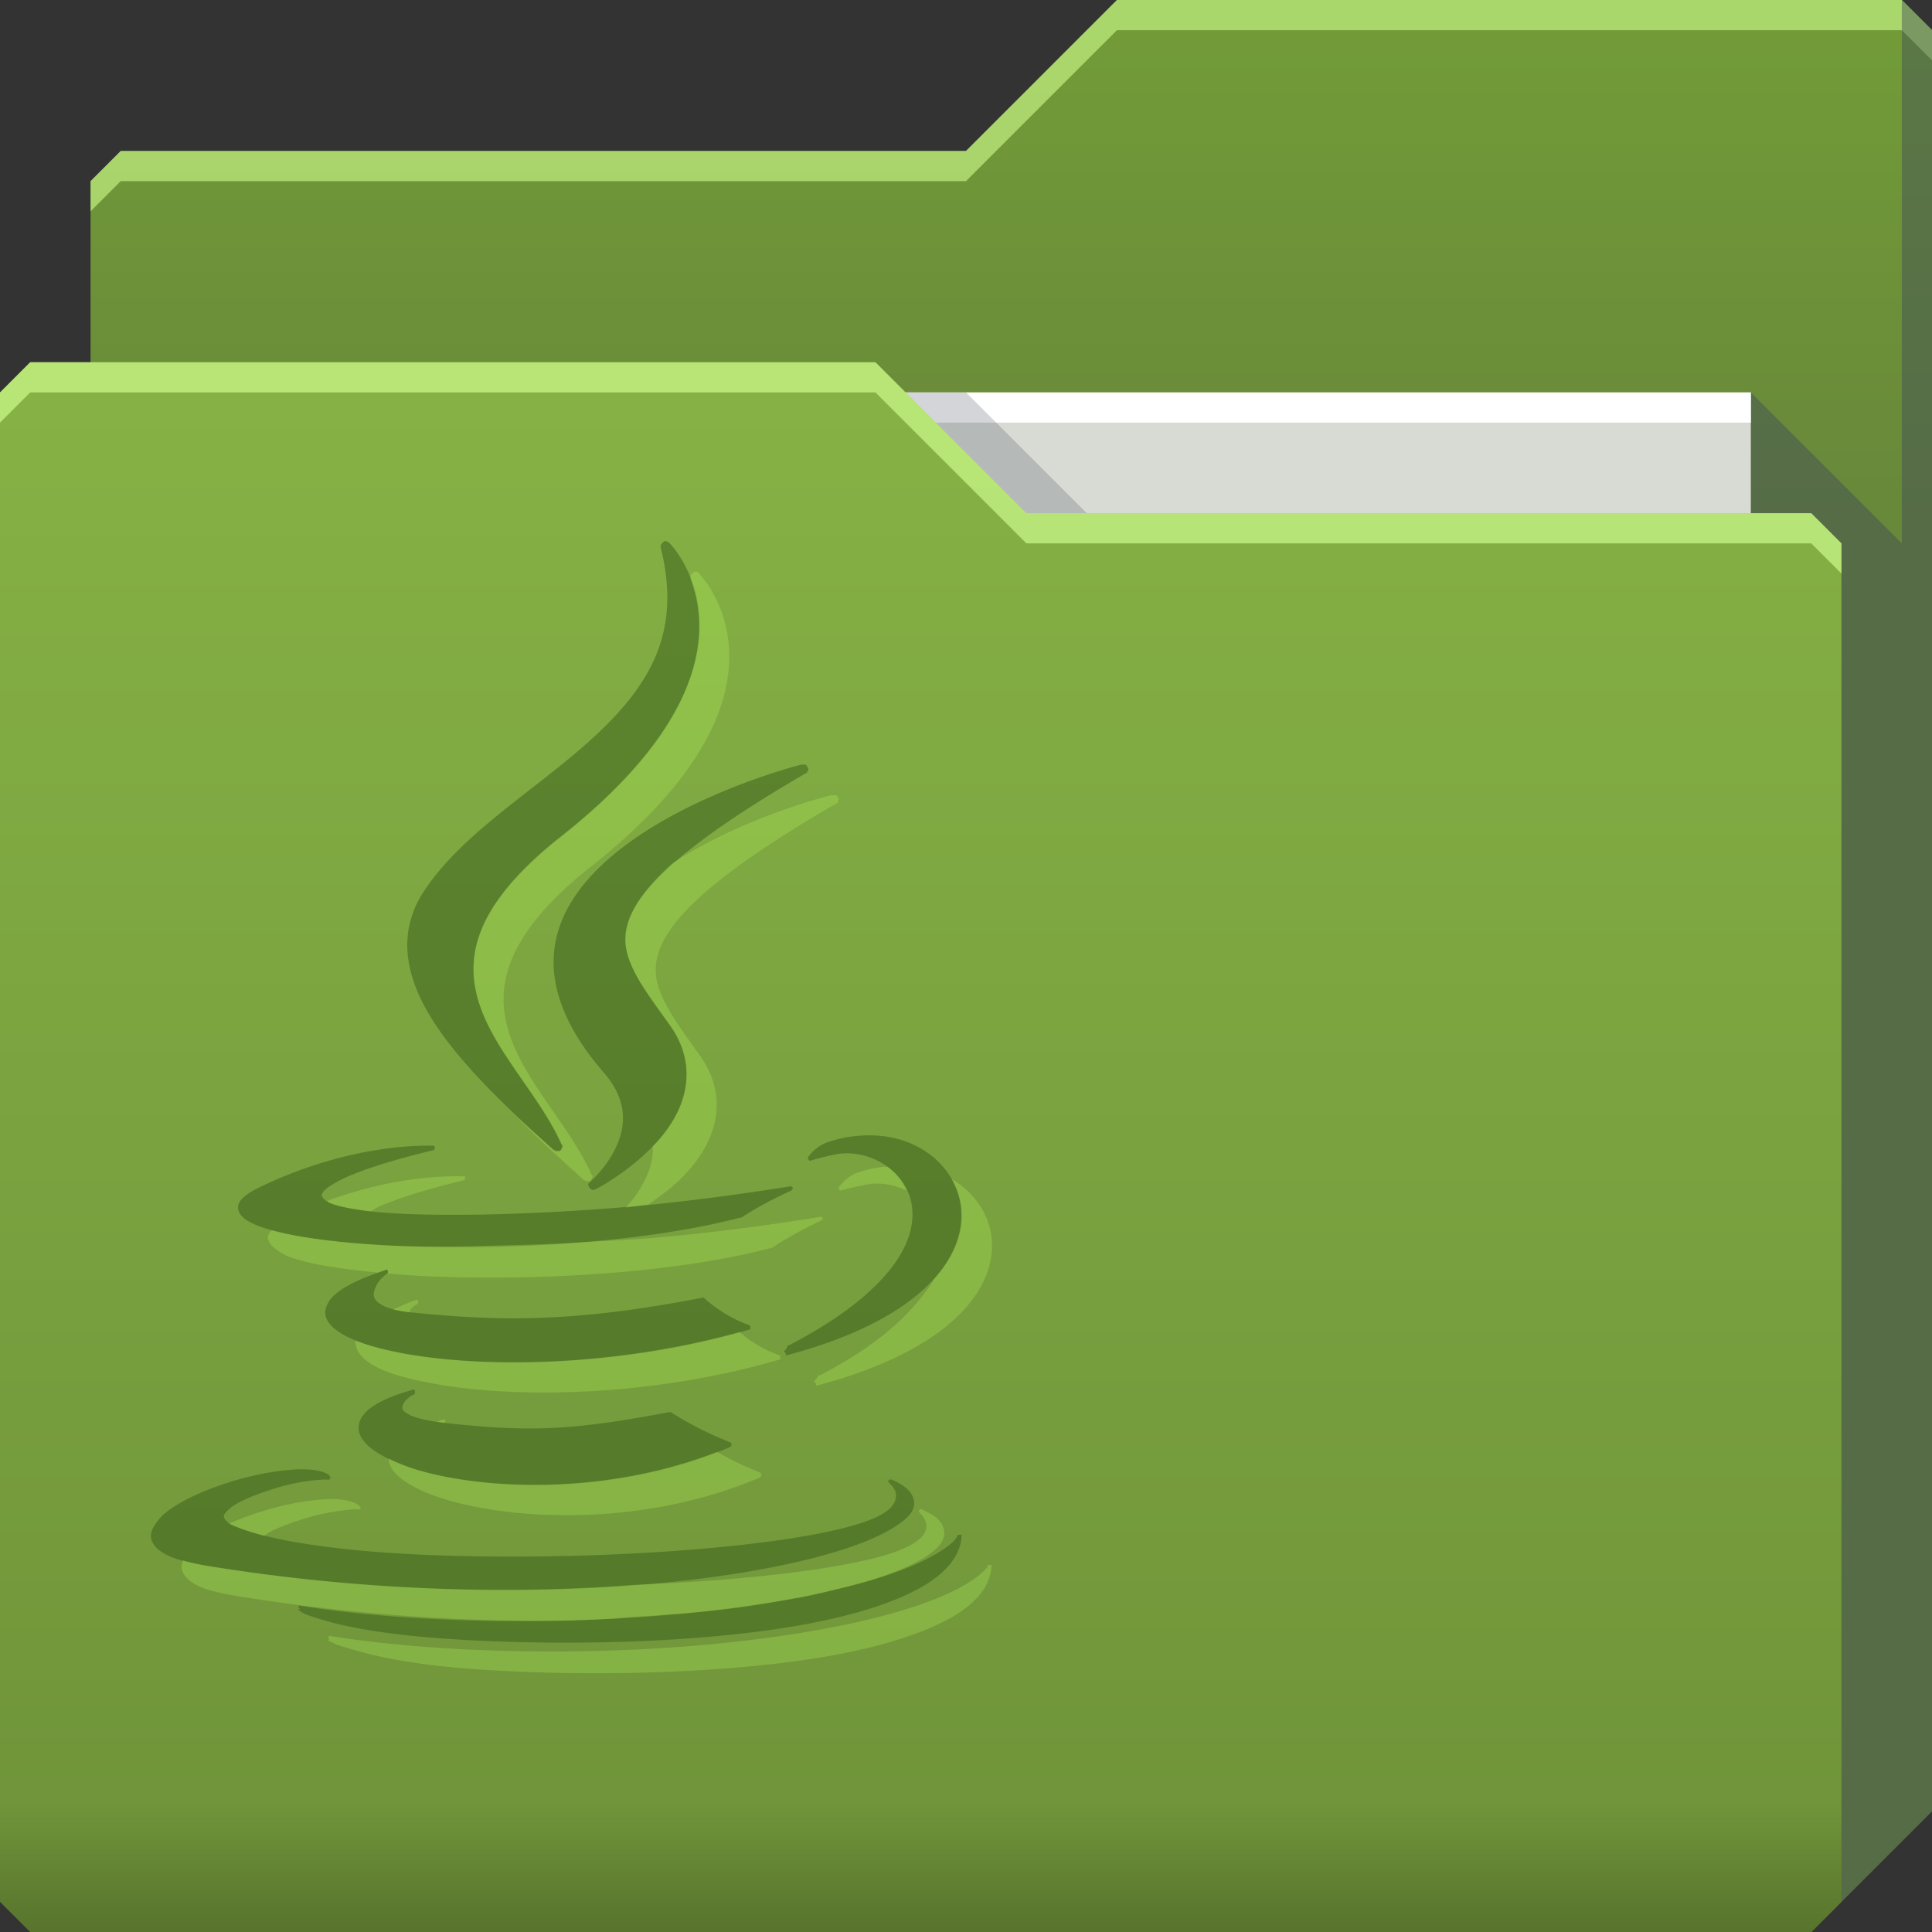<?xml version="1.0" encoding="UTF-8" standalone="no"?>
<!-- Created with Inkscape (http://www.inkscape.org/) -->

<svg
   xmlns:dc="http://purl.org/dc/elements/1.1/"
   xmlns:cc="http://creativecommons.org/ns#"
   xmlns:rdf="http://www.w3.org/1999/02/22-rdf-syntax-ns#"
   xmlns:svg="http://www.w3.org/2000/svg"
   xmlns="http://www.w3.org/2000/svg"
   xmlns:xlink="http://www.w3.org/1999/xlink"
   xmlns:sodipodi="http://sodipodi.sourceforge.net/DTD/sodipodi-0.dtd"
   xmlns:inkscape="http://www.inkscape.org/namespaces/inkscape"
   id="svg13094"
   height="64"
   width="64"
   version="1.1"
   inkscape:version="0.48.4 r9939"
   sodipodi:docname="folder-java.svg"
   inkscape:export-filename="folder.png"
   inkscape:export-xdpi="90"
   inkscape:export-ydpi="90">
  <rect width="100%" height="100%" fill="#333333" stroke="none"/>
  <sodipodi:namedview
     pagecolor="#ffffff"
     bordercolor="#666666"
     borderopacity="1"
     objecttolerance="10"
     gridtolerance="10"
     guidetolerance="10"
     inkscape:pageopacity="0"
     inkscape:pageshadow="2"
     inkscape:window-width="1920"
     inkscape:window-height="1022"
     id="namedview46"
     showgrid="true"
     inkscape:snap-bbox="true"
     inkscape:bbox-paths="true"
     inkscape:bbox-nodes="true"
     inkscape:snap-bbox-edge-midpoints="true"
     inkscape:snap-bbox-midpoints="true"
     inkscape:snap-nodes="true"
     inkscape:object-paths="true"
     inkscape:snap-intersection-paths="true"
     inkscape:object-nodes="true"
     inkscape:snap-smooth-nodes="true"
     inkscape:snap-midpoints="true"
     inkscape:snap-object-midpoints="true"
     inkscape:snap-center="true"
     fit-margin-top="0"
     fit-margin-left="0"
     fit-margin-right="0"
     fit-margin-bottom="0"
     inkscape:zoom="14.75"
     inkscape:cx="46.030501"
     inkscape:cy="27.177958"
     inkscape:window-x="-5"
     inkscape:window-y="23"
     inkscape:window-maximized="1"
     inkscape:current-layer="svg13094"
     showguides="true"
     inkscape:guide-bbox="true"
     inkscape:snap-page="true"
     inkscape:snap-global="true">
    <inkscape:grid
       type="xygrid"
       id="grid3023"
       empspacing="5"
       visible="true"
       enabled="true"
       snapvisiblegridlinesonly="true"
       originx="-80px"
       originy="-75px" />
  </sodipodi:namedview>
  <defs
     id="defs11">
    <linearGradient
       id="linearGradient3841-4-6">
      <stop
         style="stop-color:#316bb1;stop-opacity:1;"
         offset="0"
         id="stop3843-9-6" />
      <stop
         style="stop-color:#3279d2;stop-opacity:1;"
         offset="1"
         id="stop3845-3-4" />
    </linearGradient>
    <linearGradient
       gradientTransform="translate(0.625,-0.082)"
       inkscape:collect="always"
       xlink:href="#linearGradient3969-2"
       id="linearGradient3918-5"
       gradientUnits="userSpaceOnUse"
       x1="29.875"
       y1="64.082"
       x2="29.875"
       y2="12.082" />
    <linearGradient
       id="linearGradient3969-2">
      <stop
         style="stop-color:#2d6db3;stop-opacity:1"
         offset="0"
         id="stop3971-2" />
      <stop
         id="stop3977-6"
         offset="0.082"
         style="stop-color:#3681d4;stop-opacity:1" />
      <stop
         style="stop-color:#448ee2;stop-opacity:1"
         offset="1"
         id="stop3973-3" />
    </linearGradient>
    <linearGradient
       y2="32.976"
       x2="77.278"
       y1="48.976"
       x1="77.278"
       gradientTransform="translate(-33,-31.976)"
       gradientUnits="userSpaceOnUse"
       id="linearGradient4364"
       xlink:href="#linearGradient3841-4-6"
       inkscape:collect="always" />
    <linearGradient
       id="linearGradient3791">
      <stop
         id="stop3793"
         offset="0"
         style="stop-color:#68883a;stop-opacity:1" />
      <stop
         id="stop3795"
         offset="1"
         style="stop-color:#729b38;stop-opacity:1" />
    </linearGradient>
    <linearGradient
       gradientTransform="translate(0.625,-0.082)"
       inkscape:collect="always"
       xlink:href="#linearGradient3783"
       id="linearGradient3773"
       gradientUnits="userSpaceOnUse"
       x1="29.875"
       y1="64.082"
       x2="29.875"
       y2="12.082" />
    <linearGradient
       id="linearGradient3783">
      <stop
         id="stop3785"
         offset="0"
         style="stop-color:#58742d;stop-opacity:1" />
      <stop
         style="stop-color:#70953a;stop-opacity:1"
         offset="0.082"
         id="stop3787" />
      <stop
         id="stop3789"
         offset="1"
         style="stop-color:#86b245;stop-opacity:1" />
    </linearGradient>
    <linearGradient
       y2="32.976"
       x2="77.278"
       y1="48.976"
       x1="77.278"
       gradientTransform="translate(-33,-31.976)"
       gradientUnits="userSpaceOnUse"
       id="linearGradient4129"
       xlink:href="#linearGradient3791"
       inkscape:collect="always" />
  </defs>
  <path
     sodipodi:nodetypes="cccccccccc"
     inkscape:connector-curvature="0"
     id="path3833"
     d="m 3,6 -10e-8,58 L 60,64 64,60 64,1 63,0 37,0 32,5 4,5 z"
     style="fill:url(#linearGradient4129);fill-opacity:1;fill-rule:nonzero;stroke:none" />
  <path
     inkscape:connector-curvature="0"
     id="path3800"
     d="M 37,0 32,5 4,5 3,6 3,7 4,6 32,6 37,1 63,1 64,2 64,1 63,0 37,0 z"
     style="color:#000000;fill:#d1ff8f;fill-opacity:0.595;fill-rule:nonzero;stroke:none;stroke-width:1;marker:none;visibility:visible;display:inline;overflow:visible;enable-background:accumulate" />
  <path
     style="fill:#d8dbd4;fill-opacity:1;fill-rule:nonzero"
     inkscape:connector-curvature="0"
     id="path3920"
     d="m 7,13 51,0 0,31 -51,0 z"
     sodipodi:nodetypes="ccccc" />
  <path
     style="fill:#3e4959;fill-opacity:0.432"
     inkscape:connector-curvature="0"
     d="m 58,13 0,51 2,0 4,-4 0,-59 -1,-1 0,18 z"
     id="path3802"
     sodipodi:nodetypes="cccccccc" />
  <path
     sodipodi:nodetypes="ccccc"
     style="fill:#ffffff;fill-opacity:1;fill-rule:nonzero"
     d="m 7,13 51,0 0,1 -51,0 z"
     id="path4253"
     inkscape:connector-curvature="0" />
  <path
     sodipodi:nodetypes="ccccc"
     inkscape:connector-curvature="0"
     id="path3982"
     d="m 30,13 4,4 2,0 -4,-4 z"
     style="color:#000000;fill:#3e4959;fill-opacity:0.23;fill-rule:nonzero;stroke-width:1;stroke-linecap:butt;stroke-linejoin:miter;stroke-miterlimit:4;stroke-opacity:1;stroke-dasharray:none;stroke-dashoffset:0;marker:none;visibility:visible;display:inline;overflow:visible;enable-background:accumulate" />
  <path
     inkscape:export-ydpi="90"
     inkscape:export-xdpi="90"
     sodipodi:nodetypes="ccccccccccc"
     style="fill:url(#linearGradient3773);fill-opacity:1;fill-rule:nonzero"
     inkscape:connector-curvature="0"
     d="m 0,13 0,50 1,1 59,0 1,-1 0,-45 -1,-1 -26,1e-6 -5,-5 L 1,12 z"
     id="path3916" />
  <path
     inkscape:connector-curvature="0"
     id="path3046"
     d="m 1,12 -1,1 0,1 1,-1 28,0 5,5 26,0 1,1 0,-1 -1,-1 -26,0 -5,-5 -28,0 z"
     style="fill:#d1ff8f;fill-opacity:0.666;fill-rule:nonzero" />
  <path
     style="color:#000000;fill:#3a5e1c;fill-opacity:0.525;fill-rule:nonzero;stroke:none;stroke-width:1;marker:none;visibility:visible;display:inline;overflow:visible;enable-background:accumulate"
     d="m 22,17.929 a 0.161,0.161 0 0 0 -0.029,0.029 0.161,0.161 0 0 0 -0.029,0.029 0.161,0.161 0 0 0 -0.029,0.029 0.161,0.161 0 0 0 -0.029,0.057 0.161,0.161 0 0 0 0,0.029 0.161,0.161 0 0 0 0,0.029 c 0.372,1.467 0.258,2.65 -0.2,3.686 -0.458,1.036 -1.258,1.922 -2.171,2.743 -1.826,1.642 -4.184,3.031 -5.457,4.943 -0.881,1.323 -0.666,2.749 0.2,4.171 0.866,1.422 2.365,2.876 4.086,4.428 a 0.161,0.161 0 0 0 0.029,0 0.161,0.161 0 0 0 0.029,0.029 0.161,0.161 0 0 0 0.029,0 0.161,0.161 0 0 0 0.029,0 0.161,0.161 0 0 0 0.029,0 0.161,0.161 0 0 0 0.057,0 0.161,0.161 0 0 0 0.029,-0.029 0.161,0.161 0 0 0 0.029,-0.029 0.161,0.161 0 0 0 0,-0.029 0.161,0.161 0 0 0 0.029,-0.029 0.161,0.161 0 0 0 0,-0.057 0.161,0.161 0 0 0 0,-0.029 0.161,0.161 0 0 0 -0.029,-0.029 c -0.69,-1.56 -2.136,-2.965 -2.686,-4.543 -0.275,-0.789 -0.337,-1.626 0.029,-2.543 0.366,-0.916 1.171,-1.934 2.629,-3.086 3.694,-2.916 4.621,-5.341 4.6,-7.057 -0.021,-1.716 -1,-2.686 -1,-2.686 a 0.161,0.161 0 0 0 -0.029,-0.029 0.161,0.161 0 0 0 -0.029,0 0.161,0.161 0 0 0 -0.029,-0.029 0.161,0.161 0 0 0 -0.029,0 0.161,0.161 0 0 0 -0.029,0 0.161,0.161 0 0 0 -0.029,0 z m 4.543,7.4 c 0,0 -3.086,0.773 -5.486,2.429 -1.2,0.828 -2.254,1.891 -2.6,3.2 -0.346,1.309 0.038,2.838 1.543,4.571 0.837,0.964 0.712,1.82 0.4,2.486 -0.312,0.666 -0.829,1.114 -0.829,1.114 a 0.161,0.161 0 0 0 -0.029,0.029 0.161,0.161 0 0 0 -0.029,0.029 0.161,0.161 0 0 0 -0.029,0.029 0.161,0.161 0 0 0 0,0.029 0.161,0.161 0 0 0 0,0.029 0.161,0.161 0 0 0 0.029,0.029 0.161,0.161 0 0 0 0,0.029 0.161,0.161 0 0 0 0.029,0.029 0.161,0.161 0 0 0 0.029,0.029 0.161,0.161 0 0 0 0.086,0.029 0.161,0.161 0 0 0 0.029,0 0.161,0.161 0 0 0 0.029,-0.029 0.161,0.161 0 0 0 0.029,0 c 0,0 1.123,-0.579 2,-1.543 0.439,-0.482 0.806,-1.054 0.943,-1.714 0.137,-0.661 0.046,-1.423 -0.486,-2.171 -0.478,-0.672 -0.93,-1.25 -1.2,-1.8 -0.27,-0.55 -0.38,-1.025 -0.2,-1.6 0.36,-1.151 1.941,-2.655 5.886,-4.943 a 0.161,0.161 0 0 0 0.029,0 0.161,0.161 0 0 0 0,-0.029 0.161,0.161 0 0 0 0.029,0 0.161,0.161 0 0 0 0,-0.029 0.161,0.161 0 0 0 0.029,-0.057 0.161,0.161 0 0 0 0,-0.029 0.161,0.161 0 0 0 0,-0.029 0.161,0.161 0 0 0 -0.029,-0.029 0.161,0.161 0 0 0 0,-0.029 0.161,0.161 0 0 0 -0.029,-0.029 0.161,0.161 0 0 0 -0.029,-0.029 0.161,0.161 0 0 0 -0.029,0 0.161,0.161 0 0 0 -0.029,0 0.161,0.161 0 0 0 -0.029,0 0.161,0.161 0 0 0 -0.029,0 0.161,0.161 0 0 0 -0.029,0 z M 29,37.615 c -0.496,-0.024 -1.046,0.034 -1.6,0.229 -0.409,0.145 -0.629,0.486 -0.629,0.486 a 0.072,0.072 0 0 0 0,0.029 0.072,0.072 0 0 0 0,0.029 0.072,0.072 0 0 0 0,0.029 0.072,0.072 0 0 0 0.029,0 0.072,0.072 0 0 0 0,0.029 0.072,0.072 0 0 0 0.029,0 0.072,0.072 0 0 0 0.029,0 c 0,0 0.266,-0.089 0.8,-0.2 1.056,-0.22 2.344,0.475 2.543,1.657 0.099,0.591 -0.066,1.32 -0.686,2.114 -0.62,0.794 -1.677,1.662 -3.371,2.543 a 0.072,0.072 0 0 0 -0.029,0 0.072,0.072 0 0 0 -0.029,0.029 c -0.01,0.028 -0.028,0.074 -0.057,0.114 -0.015,0.02 -0.047,0.045 -0.057,0.057 -0.01,0.013 0,0.029 0,0.029 l 0.057,0.029 0,0.086 c 3.989,-1.049 5.616,-2.798 5.8,-4.343 C 32.013,39.013 30.746,37.698 29,37.615 z m -15.114,0.343 c -0.875,0.023 -2.913,0.225 -5.286,1.371 -0.237,0.115 -0.426,0.23 -0.543,0.343 -0.117,0.113 -0.178,0.22 -0.171,0.343 0.007,0.123 0.083,0.249 0.2,0.343 0.117,0.094 0.283,0.18 0.486,0.257 0.81,0.31 2.281,0.522 4.086,0.629 3.61,0.212 8.526,-0.031 11.886,-0.914 a 0.072,0.072 0 0 0 0.029,0 c 0.686,-0.468 1.629,-0.886 1.629,-0.886 a 0.072,0.072 0 0 0 0.029,-0.029 0.072,0.072 0 0 0 0.029,-0.029 0.072,0.072 0 0 0 0,-0.029 0.072,0.072 0 0 0 0,-0.029 0.072,0.072 0 0 0 -0.029,0 0.072,0.072 0 0 0 0,-0.029 0.072,0.072 0 0 0 -0.029,0 0.072,0.072 0 0 0 -0.029,0 c 0,0 -2.734,0.456 -5.457,0.686 -3.333,0.279 -6.902,0.353 -8.686,0.114 -0.529,-0.071 -0.898,-0.165 -1.114,-0.257 -0.108,-0.046 -0.16,-0.101 -0.2,-0.143 -0.04,-0.042 -0.06,-0.079 -0.057,-0.114 0.006,-0.071 0.086,-0.171 0.257,-0.286 0.171,-0.115 0.439,-0.257 0.714,-0.371 1.102,-0.458 2.743,-0.829 2.743,-0.829 a 0.072,0.072 0 0 0 0,-0.029 0.072,0.072 0 0 0 0.029,0 0.072,0.072 0 0 0 0,-0.029 0.072,0.072 0 0 0 0,-0.029 0.072,0.072 0 0 0 0,-0.029 0.072,0.072 0 0 0 -0.029,-0.029 0.072,0.072 0 0 0 -0.029,0 c 0,0 -0.166,-0.008 -0.457,0 z m -1.114,4.114 c -0.772,0.256 -1.307,0.508 -1.629,0.771 -0.161,0.132 -0.256,0.262 -0.314,0.4 -0.059,0.138 -0.076,0.268 -0.029,0.4 0.095,0.265 0.38,0.49 0.8,0.686 0.42,0.195 0.979,0.354 1.657,0.486 2.712,0.525 7.268,0.487 11.571,-0.771 a 0.072,0.072 0 0 0 0.029,0 0.072,0.072 0 0 0 0,-0.029 0.072,0.072 0 0 0 0,-0.029 0.072,0.072 0 0 0 0,-0.029 0.072,0.072 0 0 0 0,-0.029 0.072,0.072 0 0 0 -0.029,0 0.072,0.072 0 0 0 0,-0.029 C 23.934,43.585 23.343,43.015 23.343,43.015 a 0.072,0.072 0 0 0 -0.029,-0.029 0.072,0.072 0 0 0 -0.029,0 c -4.189,0.807 -6.62,0.802 -9.686,0.486 -0.587,-0.061 -0.888,-0.185 -1.057,-0.314 -0.169,-0.129 -0.183,-0.26 -0.143,-0.4 0.04,-0.14 0.124,-0.292 0.229,-0.4 0.104,-0.108 0.2,-0.171 0.2,-0.171 a 0.072,0.072 0 0 0 0.029,-0.029 0.072,0.072 0 0 0 0,-0.029 0.072,0.072 0 0 0 0,-0.029 0.072,0.072 0 0 0 -0.029,-0.029 0.072,0.072 0 0 0 -0.029,0 0.072,0.072 0 0 0 -0.029,0 z m 0.886,3.971 c -0.702,0.196 -1.169,0.414 -1.457,0.657 -0.288,0.243 -0.379,0.535 -0.286,0.8 0.093,0.265 0.357,0.499 0.743,0.714 0.385,0.216 0.874,0.415 1.486,0.571 2.448,0.624 6.489,0.672 10.057,-0.857 a 0.072,0.072 0 0 0 0,-0.029 0.072,0.072 0 0 0 0.029,0 0.072,0.072 0 0 0 0,-0.029 0.072,0.072 0 0 0 0,-0.029 0.072,0.072 0 0 0 0,-0.029 0.072,0.072 0 0 0 -0.029,0 0.072,0.072 0 0 0 0,-0.029 c -1.155,-0.449 -1.971,-1 -1.971,-1 a 0.072,0.072 0 0 0 -0.029,0 0.072,0.072 0 0 0 -0.029,0 0.072,0.072 0 0 0 -0.029,0 c -3.163,0.599 -4.616,0.67 -7.486,0.343 -0.588,-0.068 -0.957,-0.181 -1.143,-0.286 -0.093,-0.052 -0.147,-0.098 -0.171,-0.143 -0.025,-0.045 -0.011,-0.098 0,-0.143 0.021,-0.089 0.11,-0.182 0.2,-0.257 0.09,-0.075 0.2,-0.114 0.2,-0.114 a 0.072,0.072 0 0 0 0,-0.029 0.072,0.072 0 0 0 0,-0.029 0.072,0.072 0 0 0 0,-0.029 0.072,0.072 0 0 0 0,-0.029 0.072,0.072 0 0 0 0,-0.029 0.072,0.072 0 0 0 -0.029,0 0.072,0.072 0 0 0 -0.029,0 0.072,0.072 0 0 0 -0.029,0 z m -3.714,2.629 c -0.137,1.29e-4 -0.279,0.015 -0.429,0.029 -1.299,0.114 -3.048,0.681 -3.943,1.343 -0.224,0.165 -0.387,0.366 -0.486,0.543 -0.099,0.177 -0.118,0.341 -0.029,0.514 0.09,0.173 0.275,0.328 0.571,0.457 0.297,0.129 0.714,0.226 1.257,0.314 7.244,1.175 13.844,0.912 18.171,0.143 2.164,-0.385 3.739,-0.897 4.571,-1.429 0.416,-0.266 0.663,-0.507 0.657,-0.8 -0.003,-0.146 -0.075,-0.302 -0.2,-0.429 -0.125,-0.127 -0.303,-0.235 -0.543,-0.343 a 0.072,0.072 0 0 0 -0.029,0 0.072,0.072 0 0 0 -0.029,0 0.072,0.072 0 0 0 -0.029,0 0.072,0.072 0 0 0 0,0.029 0.072,0.072 0 0 0 -0.029,0 0.072,0.072 0 0 0 0,0.029 0.072,0.072 0 0 0 0,0.029 0.072,0.072 0 0 0 0.029,0 0.072,0.072 0 0 0 0,0.029 c 0,0 0.239,0.179 0.229,0.429 -0.005,0.125 -0.062,0.295 -0.257,0.457 -0.195,0.162 -0.524,0.324 -1.057,0.486 -2.03,0.615 -6.31,1.011 -10.514,1.057 -2.102,0.023 -4.187,-0.032 -5.971,-0.2 -1.784,-0.168 -3.287,-0.444 -4.171,-0.829 -0.155,-0.067 -0.214,-0.141 -0.257,-0.2 -0.043,-0.059 -0.051,-0.085 -0.029,-0.143 0.045,-0.116 0.246,-0.289 0.514,-0.429 0.536,-0.278 1.34,-0.52 1.714,-0.6 0.789,-0.171 1.2,-0.143 1.2,-0.143 a 0.072,0.072 0 0 0 0.029,0 0.072,0.072 0 0 0 0.029,0 0.072,0.072 0 0 0 0,-0.029 0.072,0.072 0 0 0 0.029,0 0.072,0.072 0 0 0 0,-0.029 0.072,0.072 0 0 0 0,-0.029 0.072,0.072 0 0 0 -0.029,-0.029 0.072,0.072 0 0 0 0,-0.029 C 10.69,48.714 10.353,48.671 9.943,48.672 z m 21.771,2.171 a 0.072,0.072 0 0 0 0,0.029 c 0,0 -0.01,0.027 -0.029,0.057 -0.019,0.03 -0.03,0.055 -0.086,0.114 -0.112,0.119 -0.328,0.283 -0.686,0.486 -0.715,0.406 -2.049,0.936 -4.514,1.4 -5.561,1.047 -12.42,0.927 -16.485,0.257 l -0.029,0.057 0.057,0.057 c 0,0 -0.091,0.007 -0.057,0.029 0.033,0.022 0.097,0.078 0.171,0.114 0.149,0.073 0.397,0.15 0.771,0.257 0.748,0.214 2.022,0.462 4.171,0.6 3.27,0.209 7.412,0.157 10.771,-0.343 1.68,-0.25 3.143,-0.62 4.228,-1.114 1.086,-0.495 1.795,-1.132 1.857,-1.943 a 0.072,0.072 0 0 0 0,-0.029 0.072,0.072 0 0 0 0,-0.029 0.072,0.072 0 0 0 -0.029,0 0.072,0.072 0 0 0 -0.029,0 0.072,0.072 0 0 0 -0.029,0 0.072,0.072 0 0 0 -0.029,0 0.072,0.072 0 0 0 -0.029,0 z"
     id="path3061"
     inkscape:connector-curvature="0" />
  <path
     style="color:#000000;fill:#beff60;fill-opacity:0.254;fill-rule:nonzero;stroke:none;stroke-width:1;marker:none;visibility:visible;display:inline;overflow:visible;enable-background:accumulate"
     d="M 22.969 18.938 A 0.161 0.161 0 0 0 22.969 18.969 A 0.161 0.161 0 0 0 22.938 19 A 0.161 0.161 0 0 0 22.906 19 A 0.161 0.161 0 0 0 22.906 19.031 A 0.161 0.161 0 0 0 22.875 19.062 A 0.161 0.161 0 0 0 22.875 19.094 A 0.161 0.161 0 0 0 22.875 19.125 C 22.882 19.142 22.868 19.17 22.875 19.188 C 23.029 19.591 23.149 20.1 23.156 20.688 C 23.178 22.403 22.256 24.803 18.562 27.719 C 17.105 28.87 16.304 29.896 15.938 30.812 C 15.571 31.729 15.631 32.555 15.906 33.344 C 16.456 34.921 17.904 36.347 18.594 37.906 A 0.161 0.161 0 0 1 18.625 37.938 A 0.161 0.161 0 0 1 18.625 37.969 A 0.161 0.161 0 0 1 18.625 38 A 0.161 0.161 0 0 1 18.625 38.031 A 0.161 0.161 0 0 1 18.594 38.031 A 0.161 0.161 0 0 1 18.594 38.062 A 0.161 0.161 0 0 1 18.594 38.094 A 0.161 0.161 0 0 1 18.562 38.094 A 0.161 0.161 0 0 1 18.531 38.125 A 0.161 0.161 0 0 1 18.5 38.125 A 0.161 0.161 0 0 1 18.469 38.125 A 0.161 0.161 0 0 1 18.438 38.125 A 0.161 0.161 0 0 1 18.406 38.125 A 0.161 0.161 0 0 1 18.375 38.094 A 0.161 0.161 0 0 1 18.344 38.094 C 17.913 37.706 17.49 37.346 17.094 36.969 C 17.764 37.665 18.531 38.36 19.344 39.094 A 0.161 0.161 0 0 0 19.375 39.094 A 0.161 0.161 0 0 0 19.406 39.125 A 0.161 0.161 0 0 0 19.438 39.125 A 0.161 0.161 0 0 0 19.469 39.125 A 0.161 0.161 0 0 0 19.5 39.125 A 0.161 0.161 0 0 0 19.531 39.125 A 0.161 0.161 0 0 0 19.562 39.125 A 0.161 0.161 0 0 0 19.562 39.094 A 0.161 0.161 0 0 0 19.594 39.094 A 0.161 0.161 0 0 0 19.594 39.062 A 0.161 0.161 0 0 0 19.594 39.031 A 0.161 0.161 0 0 0 19.625 39.031 A 0.161 0.161 0 0 0 19.625 39 A 0.161 0.161 0 0 0 19.625 38.969 A 0.161 0.161 0 0 0 19.625 38.938 A 0.161 0.161 0 0 0 19.594 38.906 C 18.904 37.347 17.456 35.921 16.906 34.344 C 16.631 33.555 16.571 32.729 16.938 31.812 C 17.304 30.896 18.105 29.87 19.562 28.719 C 23.256 25.803 24.178 23.403 24.156 21.688 C 24.135 19.972 23.156 19 23.156 19 A 0.161 0.161 0 0 0 23.156 18.969 A 0.161 0.161 0 0 0 23.125 18.969 A 0.161 0.161 0 0 0 23.094 18.938 A 0.161 0.161 0 0 0 23.062 18.938 A 0.161 0.161 0 0 0 23.031 18.938 A 0.161 0.161 0 0 0 23 18.938 A 0.161 0.161 0 0 0 22.969 18.938 z M 27.531 26.344 C 27.531 26.344 24.644 27.044 22.281 28.594 C 21.428 29.351 20.984 30.013 20.812 30.562 C 20.633 31.138 20.73 31.606 21 32.156 C 21.27 32.706 21.709 33.297 22.188 33.969 C 22.719 34.717 22.824 35.464 22.688 36.125 C 22.551 36.786 22.189 37.362 21.75 37.844 C 21.709 37.889 21.667 37.926 21.625 37.969 C 21.636 38.348 21.55 38.693 21.406 39 C 21.164 39.516 20.871 39.853 20.719 40 C 20.974 39.978 21.215 39.931 21.469 39.906 C 21.849 39.643 22.335 39.3 22.75 38.844 C 23.189 38.362 23.551 37.786 23.688 37.125 C 23.824 36.464 23.719 35.717 23.188 34.969 C 22.709 34.297 22.27 33.706 22 33.156 C 21.73 32.606 21.633 32.138 21.812 31.562 C 22.172 30.412 23.743 28.913 27.688 26.625 A 0.161 0.161 0 0 0 27.719 26.625 A 0.161 0.161 0 0 0 27.719 26.594 A 0.161 0.161 0 0 0 27.75 26.594 A 0.161 0.161 0 0 0 27.75 26.562 A 0.161 0.161 0 0 0 27.75 26.531 A 0.161 0.161 0 0 0 27.781 26.5 A 0.161 0.161 0 0 0 27.781 26.469 A 0.161 0.161 0 0 0 27.781 26.438 A 0.161 0.161 0 0 0 27.75 26.406 A 0.161 0.161 0 0 0 27.75 26.375 A 0.161 0.161 0 0 0 27.719 26.375 A 0.161 0.161 0 0 0 27.719 26.344 A 0.161 0.161 0 0 0 27.688 26.344 A 0.161 0.161 0 0 0 27.656 26.344 A 0.161 0.161 0 0 0 27.625 26.344 A 0.161 0.161 0 0 0 27.594 26.344 A 0.161 0.161 0 0 0 27.562 26.344 A 0.161 0.161 0 0 0 27.531 26.344 z M 29.219 38.656 C 28.95 38.692 28.683 38.746 28.406 38.844 C 27.997 38.989 27.781 39.344 27.781 39.344 A 0.072 0.072 0 0 0 27.781 39.375 A 0.072 0.072 0 0 0 27.781 39.406 A 0.072 0.072 0 0 0 27.812 39.406 A 0.072 0.072 0 0 0 27.812 39.438 A 0.072 0.072 0 0 0 27.844 39.438 C 27.844 39.438 28.122 39.361 28.656 39.25 C 29.11 39.156 29.597 39.229 30.031 39.438 C 29.886 39.12 29.682 38.859 29.406 38.656 C 29.343 38.662 29.283 38.648 29.219 38.656 z M 14.875 38.969 C 14.159 38.988 12.664 39.103 10.844 39.781 C 10.87 39.799 10.867 39.827 10.906 39.844 C 11.122 39.936 11.503 40.023 12.031 40.094 C 12.1 40.103 12.207 40.117 12.281 40.125 C 12.401 40.063 12.492 39.993 12.625 39.938 C 13.727 39.479 15.375 39.094 15.375 39.094 A 0.072 0.072 0 0 0 15.375 39.062 A 0.072 0.072 0 0 0 15.406 39.062 A 0.072 0.072 0 0 0 15.406 39.031 A 0.072 0.072 0 0 0 15.406 39 A 0.072 0.072 0 0 0 15.406 38.969 A 0.072 0.072 0 0 0 15.375 38.969 A 0.072 0.072 0 0 0 15.344 38.969 C 15.344 38.969 15.166 38.961 14.875 38.969 z M 31.531 39.062 C 31.781 39.504 31.908 40.022 31.844 40.562 C 31.773 41.152 31.479 41.776 30.938 42.375 C 30.831 42.585 30.673 42.779 30.5 43 C 29.88 43.794 28.851 44.682 27.156 45.562 A 0.072 0.072 0 0 0 27.125 45.562 A 0.072 0.072 0 0 0 27.094 45.562 A 0.072 0.072 0 0 0 27.094 45.594 C 27.083 45.621 27.061 45.648 27.031 45.688 C 27.016 45.707 26.979 45.737 26.969 45.75 C 26.959 45.763 26.969 45.781 26.969 45.781 L 27.031 45.812 L 27.031 45.906 C 31.021 44.858 32.66 43.107 32.844 41.562 C 32.968 40.522 32.428 39.588 31.531 39.062 z M 27.156 40.312 C 27.156 40.312 24.442 40.77 21.719 41 C 20.885 41.07 20.019 41.114 19.188 41.156 C 19.02 41.17 18.855 41.176 18.688 41.188 C 18.036 41.216 17.388 41.241 16.781 41.25 C 15.331 41.294 13.911 41.324 12.656 41.25 C 11.114 41.159 9.851 40.99 9 40.75 C 8.934 40.834 8.87 40.908 8.875 41 C 8.882 41.123 8.977 41.25 9.094 41.344 C 9.21 41.437 9.36 41.548 9.562 41.625 C 10.195 41.867 11.25 42.037 12.531 42.156 C 12.62 42.125 12.686 42.094 12.781 42.062 A 0.072 0.072 0 0 1 12.812 42.062 A 0.072 0.072 0 0 1 12.844 42.062 A 0.072 0.072 0 0 1 12.844 42.094 A 0.072 0.072 0 0 1 12.844 42.125 A 0.072 0.072 0 0 1 12.844 42.156 A 0.072 0.072 0 0 1 12.844 42.188 C 13.112 42.21 13.37 42.233 13.656 42.25 C 17.267 42.462 22.172 42.227 25.531 41.344 A 0.072 0.072 0 0 0 25.562 41.344 C 26.249 40.875 27.188 40.438 27.188 40.438 A 0.072 0.072 0 0 0 27.219 40.438 A 0.072 0.072 0 0 0 27.219 40.406 A 0.072 0.072 0 0 0 27.25 40.406 A 0.072 0.072 0 0 0 27.25 40.375 A 0.072 0.072 0 0 0 27.25 40.344 A 0.072 0.072 0 0 0 27.25 40.312 A 0.072 0.072 0 0 0 27.219 40.344 A 0.072 0.072 0 0 0 27.219 40.312 A 0.072 0.072 0 0 0 27.188 40.312 A 0.072 0.072 0 0 0 27.156 40.312 z M 13.781 43.062 C 13.491 43.159 13.256 43.279 13.031 43.375 C 13.178 43.415 13.341 43.444 13.562 43.469 C 13.59 43.429 13.593 43.377 13.625 43.344 C 13.729 43.235 13.844 43.188 13.844 43.188 A 0.072 0.072 0 0 0 13.844 43.156 A 0.072 0.072 0 0 0 13.844 43.125 A 0.072 0.072 0 0 0 13.844 43.094 A 0.072 0.072 0 0 0 13.844 43.062 A 0.072 0.072 0 0 0 13.812 43.062 A 0.072 0.072 0 0 0 13.781 43.062 z M 24.5 44.125 C 20.299 45.288 15.89 45.324 13.25 44.812 C 12.657 44.698 12.179 44.569 11.781 44.406 C 11.77 44.483 11.785 44.58 11.812 44.656 C 11.908 44.921 12.174 45.148 12.594 45.344 C 13.013 45.539 13.572 45.681 14.25 45.812 C 16.962 46.338 21.54 46.29 25.844 45.031 A 0.072 0.072 0 0 0 25.844 45 A 0.072 0.072 0 0 0 25.844 44.969 A 0.072 0.072 0 0 0 25.844 44.938 A 0.072 0.072 0 0 0 25.844 44.906 C 25.117 44.65 24.672 44.275 24.5 44.125 z M 14.656 47.031 C 14.582 47.052 14.538 47.072 14.469 47.094 C 14.538 47.104 14.58 47.116 14.656 47.125 C 14.691 47.129 14.716 47.121 14.75 47.125 A 0.072 0.072 0 0 0 14.75 47.094 A 0.072 0.072 0 0 0 14.75 47.062 A 0.072 0.072 0 0 0 14.75 47.031 A 0.072 0.072 0 0 0 14.719 47.031 A 0.072 0.072 0 0 0 14.688 47.031 A 0.072 0.072 0 0 0 14.656 47.031 z M 23.75 48.094 C 20.293 49.44 16.505 49.38 14.156 48.781 C 13.644 48.651 13.226 48.488 12.875 48.312 C 12.875 48.381 12.883 48.434 12.906 48.5 C 13 48.765 13.271 49.003 13.656 49.219 C 14.042 49.434 14.544 49.625 15.156 49.781 C 17.604 50.405 21.62 50.467 25.188 48.938 A 0.072 0.072 0 0 0 25.188 48.906 A 0.072 0.072 0 0 0 25.219 48.906 A 0.072 0.072 0 0 0 25.219 48.875 A 0.072 0.072 0 0 0 25.219 48.844 A 0.072 0.072 0 0 0 25.219 48.812 A 0.072 0.072 0 0 0 25.188 48.812 A 0.072 0.072 0 0 0 25.188 48.781 C 24.572 48.542 24.101 48.292 23.75 48.094 z M 10.938 49.656 C 10.801 49.656 10.65 49.674 10.5 49.688 C 9.595 49.767 8.494 50.071 7.594 50.469 C 7.627 50.492 7.667 50.509 7.719 50.531 C 7.997 50.652 8.359 50.775 8.75 50.875 C 8.812 50.833 8.863 50.788 8.938 50.75 C 9.473 50.472 10.282 50.237 10.656 50.156 C 11.445 49.985 11.844 50 11.844 50 A 0.072 0.072 0 0 0 11.875 50 A 0.072 0.072 0 0 0 11.906 50 A 0.072 0.072 0 0 0 11.938 50 A 0.072 0.072 0 0 0 11.938 49.969 A 0.072 0.072 0 0 0 11.938 49.938 A 0.072 0.072 0 0 0 11.938 49.906 A 0.072 0.072 0 0 0 11.906 49.906 A 0.072 0.072 0 0 0 11.906 49.875 C 11.682 49.717 11.348 49.656 10.938 49.656 z M 30.469 50 A 0.072 0.072 0 0 0 30.469 50.031 A 0.072 0.072 0 0 0 30.438 50.031 A 0.072 0.072 0 0 0 30.438 50.062 A 0.072 0.072 0 0 0 30.438 50.094 A 0.072 0.072 0 0 0 30.469 50.094 A 0.072 0.072 0 0 0 30.469 50.125 C 30.469 50.125 30.698 50.313 30.688 50.562 C 30.682 50.687 30.633 50.838 30.438 51 C 30.242 51.162 29.908 51.338 29.375 51.5 C 27.692 52.01 24.451 52.366 21 52.5 C 17.044 52.806 12.133 52.728 6.875 51.875 C 6.555 51.823 6.296 51.75 6.062 51.688 C 6.007 51.829 5.989 51.953 6.062 52.094 C 6.152 52.267 6.328 52.433 6.625 52.562 C 6.922 52.692 7.332 52.787 7.875 52.875 C 11.319 53.433 14.616 53.679 17.594 53.688 C 17.748 53.687 17.907 53.69 18.062 53.688 C 18.224 53.687 18.372 53.69 18.531 53.688 C 19.105 53.68 19.673 53.648 20.219 53.625 C 20.468 53.612 20.72 53.578 20.969 53.562 C 21.413 53.537 21.859 53.504 22.281 53.469 C 22.323 53.465 22.364 53.473 22.406 53.469 C 23.044 53.414 23.668 53.355 24.25 53.281 C 24.861 53.201 25.473 53.105 26.062 53 C 26.186 52.978 26.286 52.96 26.406 52.938 C 26.418 52.935 26.426 52.94 26.438 52.938 C 27.04 52.823 27.557 52.682 28.031 52.562 C 28.338 52.486 28.586 52.421 28.844 52.344 C 29.612 52.101 30.209 51.859 30.625 51.594 C 31.041 51.328 31.287 51.074 31.281 50.781 C 31.278 50.635 31.218 50.47 31.094 50.344 C 30.969 50.217 30.771 50.108 30.531 50 A 0.072 0.072 0 0 0 30.5 50 A 0.072 0.072 0 0 0 30.469 50 z M 32.719 51.844 A 0.072 0.072 0 0 0 32.719 51.875 C 32.719 51.875 32.706 51.908 32.688 51.938 C 32.669 51.967 32.65 51.972 32.594 52.031 C 32.482 52.15 32.264 52.328 31.906 52.531 C 31.192 52.937 29.871 53.473 27.406 53.938 C 21.845 54.984 14.972 54.858 10.906 54.188 L 10.875 54.25 L 10.906 54.312 C 10.888 54.317 10.858 54.333 10.875 54.344 C 10.908 54.365 10.988 54.401 11.062 54.438 C 11.211 54.511 11.47 54.581 11.844 54.688 C 12.592 54.901 13.851 55.175 16 55.312 C 19.27 55.522 23.422 55.468 26.781 54.969 C 28.461 54.719 29.914 54.338 31 53.844 C 32.086 53.349 32.781 52.717 32.844 51.906 A 0.072 0.072 0 0 0 32.844 51.875 A 0.072 0.072 0 0 0 32.844 51.844 A 0.072 0.072 0 0 0 32.812 51.844 A 0.072 0.072 0 0 0 32.781 51.844 A 0.072 0.072 0 0 0 32.75 51.844 A 0.072 0.072 0 0 0 32.719 51.844 z "
     id="path3078" />
</svg>

